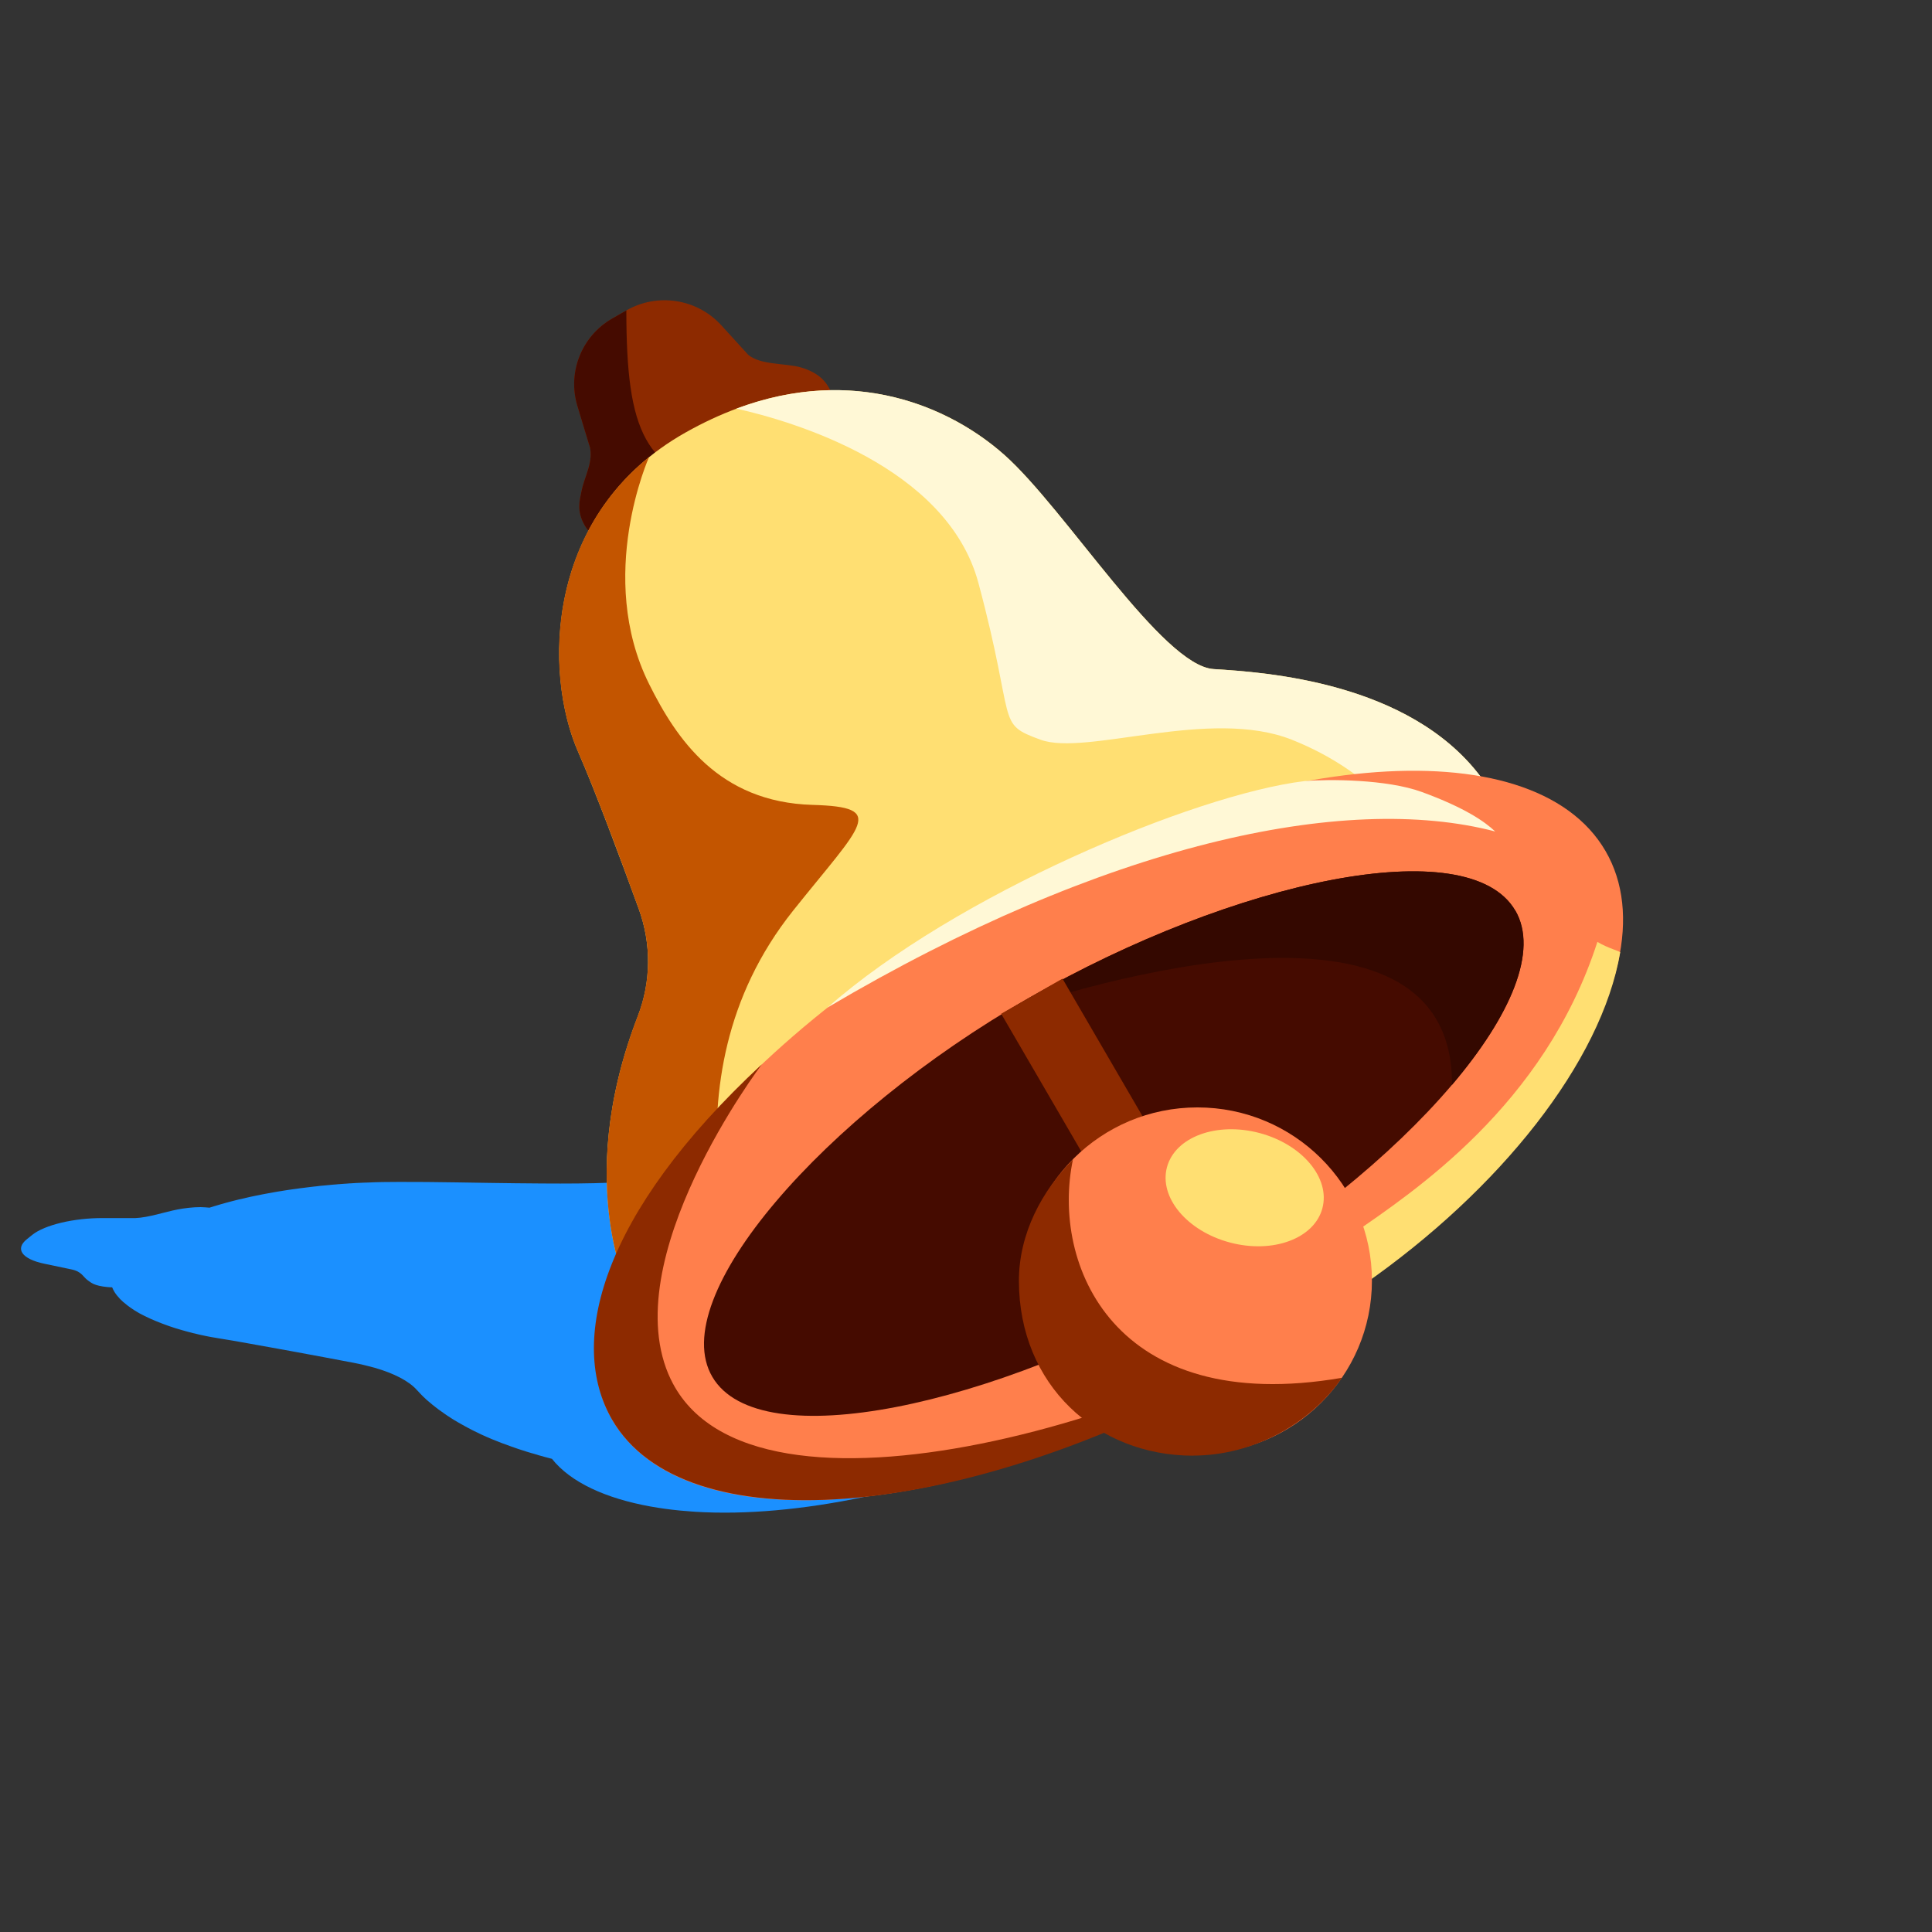 <svg width="46" height="46" viewBox="0 0 46 46" fill="none" xmlns="http://www.w3.org/2000/svg">
<rect x="0" y="0" width="46" height="46" fill="#333333" stroke="none"/>
<g clip-path="url(#clip0_4211_40863)">
<path d="M29.929 27.816C29.913 27.798 29.896 27.779 29.877 27.76C29.848 27.731 29.817 27.702 29.785 27.674C29.769 27.657 29.752 27.642 29.733 27.626C29.689 27.589 29.643 27.551 29.596 27.516C29.587 27.51 29.581 27.504 29.573 27.5C29.516 27.46 29.458 27.421 29.397 27.384C29.377 27.371 29.354 27.359 29.333 27.346C29.291 27.322 29.247 27.297 29.201 27.274C29.176 27.259 29.149 27.247 29.122 27.235C29.078 27.214 29.035 27.193 28.991 27.173C28.962 27.16 28.932 27.148 28.903 27.135C28.855 27.115 28.807 27.096 28.757 27.077C28.728 27.067 28.701 27.055 28.669 27.044C28.611 27.024 28.551 27.003 28.49 26.984C28.467 26.978 28.446 26.97 28.423 26.963C28.34 26.939 28.252 26.914 28.165 26.891C28.144 26.885 28.121 26.881 28.098 26.877C28.029 26.86 27.96 26.843 27.887 26.829C27.854 26.823 27.819 26.817 27.783 26.808C27.721 26.796 27.658 26.785 27.593 26.775C27.556 26.769 27.516 26.763 27.479 26.756C27.414 26.746 27.349 26.738 27.282 26.73C27.243 26.726 27.205 26.719 27.166 26.715C27.095 26.707 27.02 26.701 26.947 26.695C26.911 26.692 26.878 26.688 26.842 26.684C26.732 26.676 26.621 26.668 26.507 26.663C26.117 26.647 25.716 26.649 25.305 26.67C25.28 26.67 25.253 26.674 25.228 26.674C25.128 26.68 25.026 26.686 24.924 26.692C24.821 26.701 24.719 26.709 24.615 26.719C24.605 26.719 24.594 26.719 24.584 26.721C23.914 26.784 23.203 26.891 22.473 27.044C19.47 27.019 16.593 27.775 15.578 28.046C15.133 28.164 14.086 28.187 12.908 28.178C12.493 28.176 12.063 28.17 11.636 28.164C11.381 28.16 11.129 28.156 10.88 28.152C10.388 28.145 9.919 28.139 9.502 28.141C9.224 28.141 8.972 28.145 8.749 28.156C8.697 28.156 8.645 28.16 8.59 28.162C8.574 28.162 8.555 28.162 8.538 28.164C8.503 28.164 8.465 28.168 8.428 28.17C8.407 28.17 8.384 28.172 8.363 28.174C8.33 28.174 8.296 28.178 8.261 28.181C8.238 28.181 8.215 28.185 8.192 28.185C8.159 28.187 8.125 28.189 8.092 28.193C8.067 28.193 8.044 28.197 8.019 28.199C7.986 28.201 7.952 28.205 7.919 28.207C7.894 28.209 7.869 28.212 7.846 28.214C7.81 28.218 7.775 28.22 7.742 28.224C7.719 28.226 7.696 28.228 7.671 28.23C7.629 28.234 7.585 28.238 7.541 28.245C7.52 28.247 7.502 28.249 7.481 28.251C7.427 28.257 7.374 28.263 7.32 28.27C7.295 28.272 7.27 28.276 7.245 28.28C7.212 28.284 7.176 28.288 7.143 28.292C7.114 28.297 7.087 28.301 7.057 28.305C7.026 28.309 6.995 28.313 6.964 28.317C6.934 28.321 6.905 28.326 6.874 28.33C6.843 28.334 6.813 28.338 6.782 28.344C6.751 28.348 6.722 28.354 6.69 28.359C6.661 28.363 6.632 28.369 6.601 28.373C6.569 28.379 6.538 28.383 6.507 28.39C6.478 28.394 6.448 28.4 6.419 28.406C6.388 28.412 6.357 28.416 6.325 28.423C6.296 28.429 6.269 28.433 6.24 28.439C6.177 28.452 6.115 28.464 6.052 28.477C6.027 28.483 6.002 28.487 5.975 28.493C5.942 28.499 5.908 28.508 5.875 28.516C5.848 28.522 5.823 28.528 5.796 28.535C5.762 28.543 5.729 28.551 5.695 28.557C5.67 28.564 5.643 28.57 5.618 28.576C5.585 28.584 5.552 28.593 5.52 28.601C5.495 28.607 5.468 28.613 5.443 28.621C5.41 28.63 5.378 28.638 5.345 28.648C5.32 28.654 5.295 28.663 5.27 28.669C5.237 28.679 5.203 28.688 5.172 28.698C5.147 28.704 5.124 28.712 5.101 28.719C5.068 28.729 5.034 28.739 5.001 28.75C4.997 28.75 4.993 28.752 4.988 28.754C4.926 28.748 4.857 28.744 4.778 28.741C4.586 28.741 4.392 28.766 4.229 28.797C3.923 28.855 3.547 28.988 3.224 29.002H2.45C1.764 28.998 1.067 29.164 0.773 29.398L0.642 29.503C0.35 29.735 0.519 29.977 1.057 30.089L1.701 30.224C1.954 30.277 1.97 30.399 2.096 30.488C2.173 30.542 2.242 30.613 2.554 30.644C2.592 30.648 2.632 30.65 2.669 30.65C2.673 30.658 2.677 30.666 2.682 30.675C2.686 30.685 2.69 30.695 2.694 30.704C2.705 30.722 2.715 30.741 2.725 30.759C2.73 30.766 2.734 30.774 2.738 30.78C2.755 30.805 2.773 30.83 2.794 30.855C2.798 30.859 2.803 30.865 2.807 30.869C2.823 30.89 2.84 30.909 2.859 30.929C2.867 30.938 2.876 30.946 2.886 30.954C2.903 30.969 2.917 30.985 2.934 31C2.944 31.01 2.957 31.018 2.967 31.026C2.984 31.041 3.001 31.053 3.017 31.068C3.03 31.078 3.042 31.087 3.055 31.097C3.074 31.109 3.09 31.124 3.109 31.136C3.124 31.147 3.136 31.155 3.151 31.165C3.17 31.178 3.191 31.19 3.209 31.203C3.224 31.211 3.239 31.221 3.253 31.229C3.274 31.242 3.295 31.254 3.316 31.267C3.33 31.275 3.347 31.283 3.362 31.291C3.385 31.304 3.407 31.316 3.432 31.327C3.447 31.335 3.464 31.343 3.478 31.349C3.503 31.362 3.53 31.374 3.558 31.387C3.572 31.393 3.587 31.401 3.601 31.407C3.635 31.422 3.668 31.436 3.704 31.451C3.712 31.455 3.72 31.459 3.729 31.461C3.772 31.48 3.816 31.496 3.86 31.513C3.873 31.517 3.885 31.521 3.898 31.527C3.931 31.54 3.962 31.552 3.996 31.563C4.012 31.569 4.031 31.575 4.048 31.581C4.077 31.592 4.106 31.6 4.135 31.61C4.154 31.616 4.175 31.623 4.194 31.629C4.221 31.637 4.25 31.645 4.279 31.654C4.3 31.66 4.321 31.666 4.34 31.672C4.367 31.681 4.396 31.689 4.423 31.695C4.444 31.701 4.465 31.705 4.486 31.712C4.513 31.72 4.542 31.726 4.571 31.734C4.592 31.741 4.613 31.745 4.634 31.749C4.663 31.755 4.692 31.763 4.719 31.77C4.74 31.774 4.761 31.78 4.78 31.784C4.809 31.79 4.84 31.797 4.87 31.803C4.888 31.807 4.907 31.811 4.928 31.815C4.961 31.821 4.995 31.828 5.026 31.834C5.043 31.836 5.057 31.84 5.074 31.842C5.122 31.85 5.172 31.859 5.22 31.867C5.268 31.875 5.318 31.883 5.372 31.892C5.479 31.908 5.591 31.929 5.712 31.95C5.773 31.96 5.835 31.97 5.898 31.983C6.217 32.039 6.571 32.103 6.93 32.169C7.439 32.262 7.963 32.361 8.411 32.446C8.59 32.48 8.757 32.521 8.914 32.564C9.383 32.699 9.733 32.881 9.921 33.09C9.959 33.132 9.998 33.173 10.038 33.214C10.05 33.227 10.065 33.239 10.078 33.254C10.105 33.281 10.134 33.307 10.163 33.334C10.18 33.349 10.196 33.363 10.215 33.378C10.242 33.401 10.269 33.425 10.299 33.448C10.317 33.463 10.336 33.477 10.355 33.492C10.382 33.514 10.411 33.535 10.44 33.558C10.459 33.572 10.48 33.587 10.501 33.601C10.53 33.622 10.559 33.643 10.588 33.663C10.609 33.678 10.628 33.69 10.649 33.705C10.68 33.725 10.71 33.744 10.741 33.765C10.762 33.777 10.783 33.79 10.803 33.804C10.837 33.825 10.868 33.843 10.901 33.862C10.922 33.875 10.941 33.885 10.962 33.897C10.997 33.918 11.033 33.937 11.066 33.955C11.085 33.966 11.104 33.976 11.123 33.986C11.16 34.007 11.2 34.026 11.237 34.046C11.254 34.055 11.271 34.063 11.287 34.071C11.331 34.092 11.375 34.115 11.419 34.135C11.431 34.142 11.444 34.148 11.454 34.152C11.627 34.233 11.805 34.305 11.978 34.371C11.978 34.371 11.98 34.371 11.982 34.371C12.038 34.392 12.094 34.413 12.151 34.433C12.159 34.435 12.167 34.44 12.176 34.442C12.224 34.458 12.274 34.477 12.322 34.493C12.332 34.498 12.345 34.502 12.355 34.504C12.401 34.518 12.445 34.535 12.491 34.547C12.503 34.551 12.516 34.556 12.528 34.56C12.572 34.574 12.614 34.587 12.658 34.599C12.67 34.603 12.683 34.607 12.695 34.609C12.737 34.622 12.778 34.634 12.82 34.647C12.833 34.651 12.845 34.653 12.856 34.657C12.897 34.669 12.939 34.68 12.981 34.692C12.991 34.694 13.002 34.698 13.012 34.7C13.054 34.713 13.095 34.723 13.137 34.733C13.137 34.733 13.139 34.733 13.141 34.733C13.588 35.297 14.424 35.675 15.482 35.868C15.494 35.87 15.507 35.872 15.519 35.874C15.623 35.893 15.728 35.909 15.836 35.924C15.951 35.94 16.068 35.953 16.187 35.965C16.278 35.973 16.372 35.982 16.466 35.988C16.493 35.988 16.518 35.992 16.545 35.994C17.765 36.071 19.15 35.94 20.573 35.642C20.592 35.638 20.612 35.634 20.631 35.63C20.733 35.609 20.834 35.586 20.936 35.562C20.992 35.549 21.05 35.537 21.107 35.522C21.169 35.508 21.232 35.491 21.294 35.477C21.397 35.452 21.497 35.427 21.599 35.4C21.616 35.396 21.632 35.392 21.649 35.388C23.543 34.885 25.42 34.113 26.976 33.163C27.89 33.107 28.776 32.978 29.546 32.778C30.121 32.629 30.572 32.444 30.889 32.244C30.918 32.227 30.945 32.208 30.972 32.19C31.285 31.983 31.437 31.761 31.431 31.542C31.431 31.527 31.431 31.511 31.431 31.496C31.429 31.478 31.425 31.459 31.421 31.438C31.41 31.397 31.398 31.358 31.377 31.316C31.216 31.016 30.747 30.731 29.973 30.503C29.95 30.497 29.927 30.491 29.904 30.484C30.559 29.451 30.553 28.535 29.963 27.856C29.967 27.856 29.969 27.858 29.969 27.858C29.956 27.843 29.94 27.829 29.927 27.812L29.929 27.816Z" fill="#1B90FF"/>
<path d="M14.033 10.611L13.747 9.666C13.505 8.863 13.849 7.999 14.581 7.581L14.913 7.391C15.655 6.965 16.598 7.112 17.174 7.745L17.814 8.447C18.11 8.695 18.692 8.643 19.065 8.747C19.257 8.803 19.472 8.898 19.622 9.07C20.004 9.508 19.82 10.015 19.82 10.015C19.82 10.015 18.932 10.682 17.276 11.632C15.62 12.582 14.648 12.979 14.648 12.979C14.648 12.979 14.151 12.905 13.926 12.518C13.722 12.168 13.801 11.913 13.845 11.698C13.914 11.342 14.143 10.984 14.037 10.614L14.033 10.611Z" fill="#8D2A00"/>
<path d="M14.033 10.611L13.747 9.665C13.505 8.862 13.849 7.999 14.581 7.581L14.913 7.391C14.913 10.327 15.372 11.208 17.276 11.632C15.62 12.582 14.648 12.979 14.648 12.979C14.648 12.979 14.151 12.905 13.926 12.518C13.722 12.168 13.801 11.913 13.845 11.698C13.914 11.342 14.143 10.984 14.037 10.613L14.033 10.611Z" fill="#450B00"/>
<path d="M15.045 30.922C15.045 30.922 13.606 28.276 15.187 24.195C15.504 23.377 15.51 22.473 15.212 21.649C14.78 20.463 14.163 18.805 13.769 17.909C12.945 16.04 12.947 12.2 16.322 10.298C19.696 8.396 22.458 9.536 23.914 10.83C25.369 12.124 27.672 15.853 28.898 15.93C30.125 16.006 33.537 16.234 35.245 18.48C36.951 20.726 15.047 30.924 15.047 30.924L15.045 30.922Z" fill="#FFDF72"/>
<path d="M17.088 27.886C16.963 26.017 17.235 23.749 18.886 21.679C20.538 19.609 21.135 19.216 19.347 19.164C17.109 19.1 16.102 17.587 15.455 16.287C14.177 13.719 15.455 10.879 15.455 10.879C12.95 12.901 13.017 16.213 13.766 17.906C14.162 18.802 14.78 20.46 15.209 21.646C15.51 22.47 15.501 23.374 15.184 24.192C13.728 27.955 14.836 30.496 15.02 30.869C15.499 30.215 17.134 28.563 17.088 27.884V27.886Z" fill="#C35500"/>
<path d="M23.296 13.881C24.207 17.274 23.694 17.218 24.777 17.613C25.859 18.009 28.809 16.837 30.759 17.613C32.709 18.389 33.453 19.648 33.453 19.648L35.145 19.294C35.356 18.965 35.402 18.688 35.243 18.48C33.537 16.235 30.125 16.007 28.896 15.931C27.67 15.854 25.369 12.124 23.911 10.831C22.633 9.696 20.351 8.678 17.533 9.729C18.826 10.019 22.547 11.087 23.296 13.881Z" fill="#FFF8D6"/>
<path d="M29.563 32.469C36.093 28.727 39.972 23.262 38.226 20.261C36.48 17.261 29.771 17.861 23.241 21.603C16.711 25.344 12.833 30.81 14.578 33.81C16.324 36.811 23.033 36.21 29.563 32.469Z" fill="#FF7F4C"/>
<path d="M36.077 21.681C34.966 19.768 29.401 20.952 24.5 23.761C19.598 26.57 15.838 30.881 16.962 32.785C18.086 34.69 23.626 33.491 28.527 30.683C33.428 27.874 37.191 23.591 36.077 21.681Z" fill="#450B00"/>
<path d="M36.079 21.681C34.968 19.768 29.403 20.952 24.501 23.761C24.297 23.879 24.095 23.997 23.895 24.119C24.693 23.838 34.609 20.447 34.571 25.831C35.977 24.175 36.634 22.633 36.081 21.679L36.079 21.681Z" fill="#340800"/>
<path d="M15.973 32.847C14.604 30.003 18.14 25.34 18.14 25.34C14.298 28.906 13.507 31.969 14.577 33.807C16.279 36.732 22.772 36.239 29.142 32.75L32.662 30.491C28.201 33.735 17.881 36.813 15.973 32.845V32.847Z" fill="#8D2A00"/>
<path d="M25.297 23.301L23.838 24.137L25.955 27.776L27.414 26.94L25.297 23.301Z" fill="#8D2A00"/>
<path d="M32.195 29.387L32.465 30.588C35.716 28.323 38.132 25.285 38.576 22.677C38.581 22.648 38.3 22.586 38.033 22.426C36.772 26.335 33.64 28.382 32.195 29.387Z" fill="#FFDF72"/>
<path d="M28.51 34.613C30.805 34.613 32.665 32.767 32.665 30.49C32.665 28.213 30.805 26.367 28.51 26.367C26.216 26.367 24.355 28.213 24.355 30.49C24.355 32.767 26.216 34.613 28.51 34.613Z" fill="#FF7F4C"/>
<path d="M28.406 34.657C29.837 34.657 31.203 33.898 31.95 32.805C26.519 33.738 25.017 30.106 25.547 27.605C24.81 28.349 24.26 29.369 24.26 30.495C24.26 32.974 26.112 34.659 28.406 34.659V34.657Z" fill="#8D2A00"/>
<path d="M31.485 28.77C31.679 28.05 31.007 27.247 29.986 26.976C28.964 26.706 27.979 27.07 27.785 27.79C27.592 28.51 28.263 29.313 29.285 29.584C30.306 29.855 31.291 29.49 31.485 28.77Z" fill="#FFDF72"/>
<path d="M31.053 18.598C28.425 18.922 22.758 21.298 19.701 23.99C26.276 20.102 32.01 18.856 35.6 19.797C35.353 19.564 34.887 19.235 33.851 18.856C33.022 18.553 31.634 18.548 31.053 18.598Z" fill="#FFF8D6"/>
</g>
<defs>
<clipPath id="clip0_4211_40863">
<rect width="45" height="45" fill="white" transform="translate(0.5 0.5)"/>
</clipPath>
</defs>
</svg>
